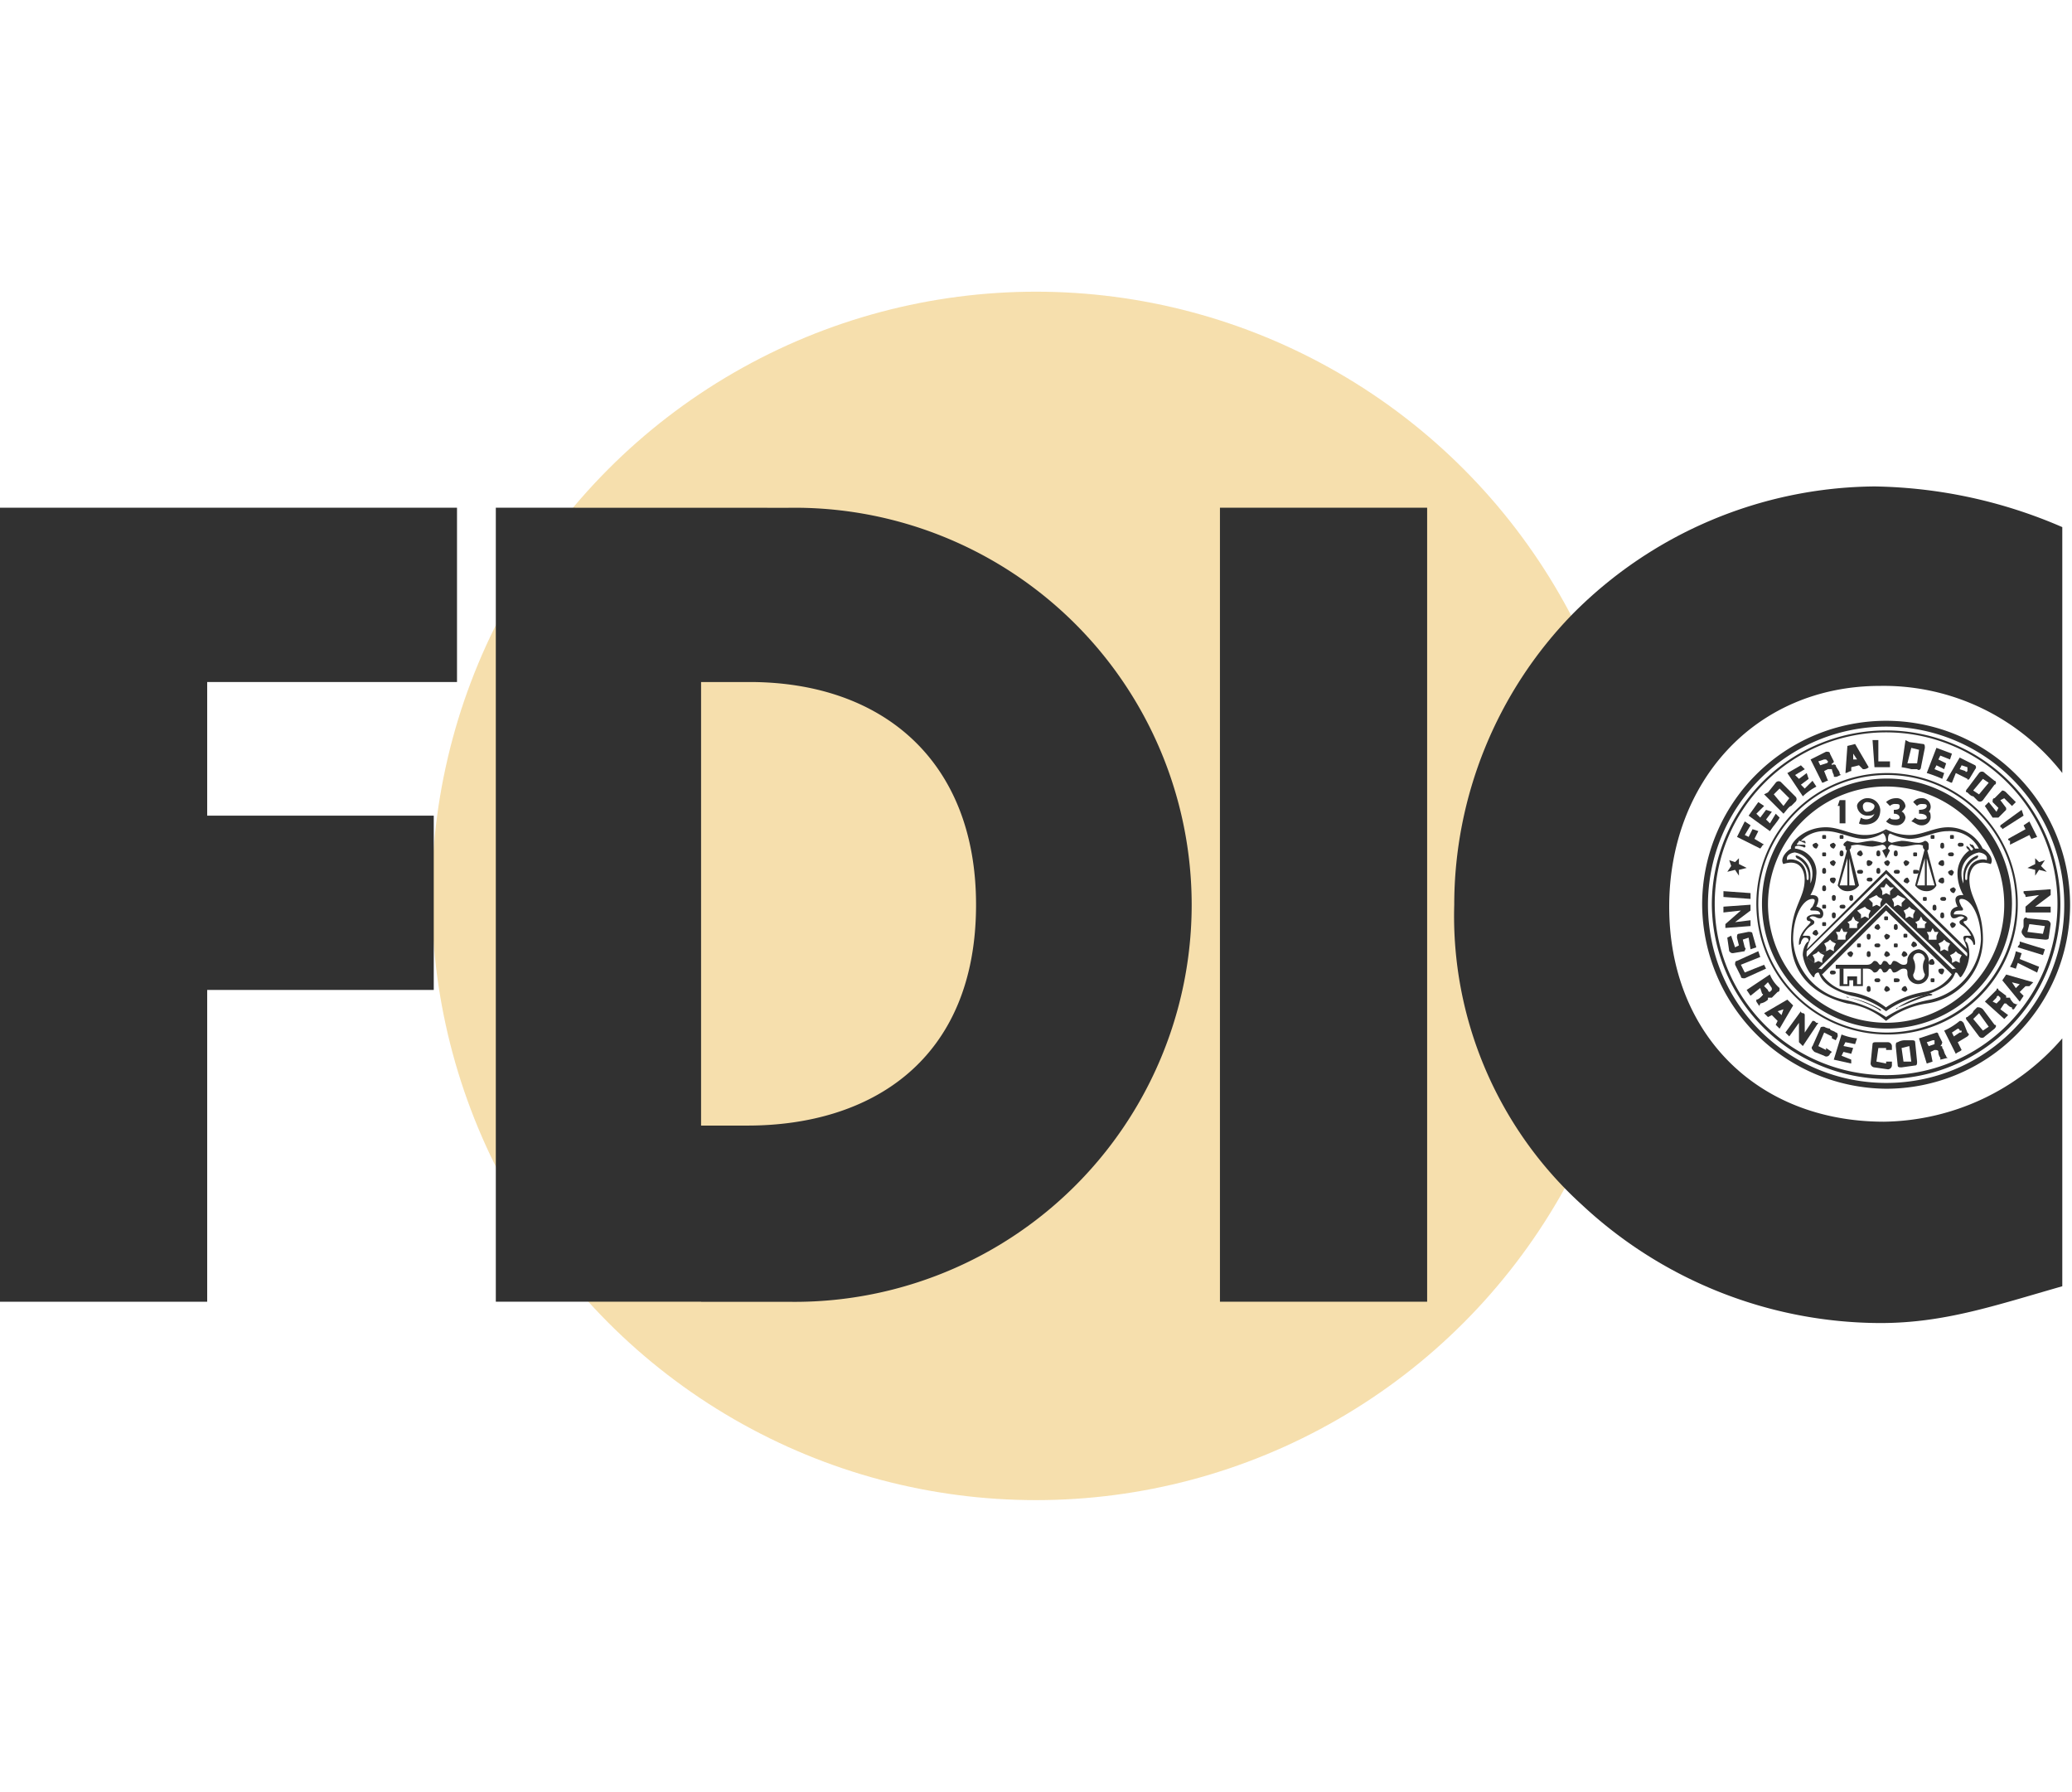 <svg xmlns="http://www.w3.org/2000/svg" width="99.455" height="86" viewBox="0 0 99.455 86">
  <g id="Group_412" data-name="Group 412" transform="translate(-265.273 -6780)">
    <circle id="Ellipse_40" data-name="Ellipse 40" cx="29" cy="29" r="29" transform="translate(286 6794)" fill="rgba(232,176,52,0.4)"/>
    <circle id="Ellipse_55" data-name="Ellipse 55" cx="43" cy="43" r="43" transform="translate(272 6780)" fill="none"/>
    <g id="Group_411" data-name="Group 411" transform="translate(53.438 6444.735)">
      <path id="Path_2" data-name="Path 2" d="M378.137,386.936v1.115h-.279v-.836h-.093l.093-.279Z" transform="translate(-77.722 -13.268)" fill="#313131" fill-rule="evenodd"/>
      <path id="Path_3" data-name="Path 3" d="M379.513,387.133a.5.5,0,0,0,.465.465c.186,0,.279,0,.372-.093a.428.428,0,0,1-.651.186l-.093.279c.093.093,1.023.185,1.023-.651a.605.605,0,0,0-.651-.558v.186c.186,0,.372.093.372.186,0,.186-.186.279-.372.279-.093,0-.186-.093-.186-.279a.2.2,0,0,1,.186-.186v-.186c-.186,0-.465.186-.465.372Z" transform="translate(-78.541 -13.185)" fill="#313131" fill-rule="evenodd"/>
      <path id="Path_4" data-name="Path 4" d="M382.6,388.062a.712.712,0,0,1-.465-.186l.186-.186c0,.093.185.093.279.093,0,0,.186,0,.186-.093s-.093-.186-.279-.186v-.186c.279,0,.279-.093.279-.186s-.093-.093-.186-.093a.341.341,0,0,0-.279.093l-.186-.186a.711.711,0,0,1,.465-.186.425.425,0,0,1,.465.372c0,.093-.093.186-.186.279.093,0,.186.186.186.279a.425.425,0,0,1-.465.372Z" transform="translate(-79.769 -13.185)" fill="#313131" fill-rule="evenodd"/>
      <path id="Path_5" data-name="Path 5" d="M384.874,388.062c-.186,0-.372-.186-.465-.186l.186-.186a.34.34,0,0,0,.279.093c.093,0,.279,0,.279-.093s-.093-.186-.372-.186v-.186c.279,0,.372-.093.372-.186s-.093-.093-.279-.093a.288.288,0,0,0-.186.093l-.186-.186a.482.482,0,0,1,.372-.186.425.425,0,0,1,.465.372.341.341,0,0,1-.093.279c.093,0,.093.186.093.279a.425.425,0,0,1-.465.372Z" transform="translate(-80.834 -13.185)" fill="#313131" fill-rule="evenodd"/>
      <path id="Path_6" data-name="Path 6" d="M377.962,402.072v-.744h-.186v.837h.465v-.279h.186v.279h.465v-.837h.186c.279,0,.279.186.372.186.186,0,.186-.186.279-.186s.092.186.186.186c.186,0,.186-.186.279-.186s.093.186.186.186c.186,0,.279-.186.465-.186s.186.093.186.279a.514.514,0,0,0,1.023,0v-.744a.6.6,0,0,0-.465-.465v.186a.3.3,0,0,1,.279.279.79.79,0,0,0,0,.744.3.3,0,0,1-.279.279.246.246,0,0,1-.279-.279.79.79,0,0,0,0-.744.247.247,0,0,1,.279-.279V400.4a.6.6,0,0,0-.558.465c0,.186,0,.279-.186.279s-.279-.186-.465-.186c-.092,0-.092.186-.186.186s-.093-.186-.279-.186c-.093,0-.093.186-.186.186s-.093-.186-.279-.186c-.093,0-.093.186-.372.186H377.59v.186H378.8v.744h-.186V401.7h-.465v.372Z" transform="translate(-77.64 -19.573)" fill="#313131" fill-rule="evenodd"/>
      <path id="Path_7" data-name="Path 7" d="M382.936,391.055A6.01,6.01,0,0,1,376.895,397v-.279a5.67,5.67,0,1,0-5.67-5.67,5.713,5.713,0,0,0,5.67,5.67V397a6,6,0,1,1,6.042-5.949Z" transform="translate(-74.528 -12.367)" fill="#313131" fill-rule="evenodd"/>
      <path id="Path_8" data-name="Path 8" d="M382.876,390.809a6.181,6.181,0,1,0-6.228,6.135v.093a6.274,6.274,0,1,1,6.321-6.228,6.228,6.228,0,0,1-6.321,6.228v-.093a6.209,6.209,0,0,0,6.228-6.135Z" transform="translate(-74.282 -12.121)" fill="#313131" fill-rule="evenodd"/>
      <path id="Path_9" data-name="Path 9" d="M382.907,388.6a8.529,8.529,0,0,1-8.551,8.551v.279a8.83,8.83,0,1,0-8.83-8.83,8.906,8.906,0,0,0,8.83,8.83v-.279a8.551,8.551,0,1,1,8.551-8.551Z" transform="translate(-71.989 -9.91)" fill="#313131" fill-rule="evenodd"/>
      <path id="Path_10" data-name="Path 10" d="M383.13,389.007a8.365,8.365,0,0,0-16.73,0,8.45,8.45,0,0,0,8.365,8.365v-.186a8.226,8.226,0,0,1,0-16.452,8.226,8.226,0,1,1,0,16.452v.186a8.39,8.39,0,0,0,8.365-8.365Z" transform="translate(-72.398 -10.319)" fill="#313131" fill-rule="evenodd"/>
      <path id="Path_11" data-name="Path 11" d="M378.929,381.866l.651,1.115a.341.341,0,0,1-.279.093l-.186-.186-.371.093.093-.372h.186l-.186-.279v.279l-.093.372v.186c-.093,0-.186.093-.279.093l.093-1.3.372-.093Z" transform="translate(-78.049 -10.893)" fill="#313131" fill-rule="evenodd"/>
      <path id="Path_12" data-name="Path 12" d="M391.89,386.062l-.372.372c-.093,0-.093.093-.093.186l.279.279-.093.186-.372-.465-.186.186.372.558h.279l.372-.372V386.9l-.279-.372.186-.093.372.372.186-.186-.465-.465a.286.286,0,0,0-.186-.093Z" transform="translate(-83.946 -12.858)" fill="#313131" fill-rule="evenodd"/>
      <path id="Path_13" data-name="Path 13" d="M369.974,389.975c-.092,0-.092.093-.185.186l-1.115-.558.372-.744.279.186-.279.465.186.093.186-.372.279.093-.186.372.465.279Z" transform="translate(-73.463 -14.169)" fill="#313131" fill-rule="evenodd"/>
      <path id="Path_14" data-name="Path 14" d="M390.719,384.8c.093,0,.093.186,0,.186l-.558.743a.174.174,0,0,1-.279,0l-.186-.185c-.093,0-.186-.093-.279-.186-.093,0-.093-.093,0-.186l.558-.743a.174.174,0,0,1,.279,0l-.093.279-.465.558.279.186.465-.558-.279-.186.093-.279.465.372Z" transform="translate(-83.148 -12.06)" fill="#313131" fill-rule="evenodd"/>
      <path id="Path_15" data-name="Path 15" d="M376.153,383.4l-.186.093-.186-.279.279-.093a.091.091,0,0,0,.092-.093l-.092-.093h-.093l-.279.093.093.186.186.279.186.465c-.092,0-.186.093-.279.093l-.558-1.115.744-.372c.092,0,.186,0,.186.093l.186.372a.091.091,0,0,1-.093.093h0v.093a.129.129,0,0,1,.186,0c0,.093.186.279.186.372a.091.091,0,0,0,.092.092h0c-.092,0-.186.093-.279.093s-.093,0-.093-.093a.931.931,0,0,1-.093-.279Z" transform="translate(-76.575 -11.22)" fill="#313131" fill-rule="evenodd"/>
      <path id="Path_16" data-name="Path 16" d="M381.749,382.817v-.279h-.558v-1.023h-.279l.093,1.3Z" transform="translate(-79.196 -10.729)" fill="#313131" fill-rule="evenodd"/>
      <path id="Path_17" data-name="Path 17" d="M371.023,387.669l.186.186c-.093.186-.279.372-.465.651l-1.022-.744.465-.651.279.186-.372.372.186.186.279-.372.279.092-.279.372.186.186.279-.465Z" transform="translate(-73.954 -13.349)" fill="#313131" fill-rule="evenodd"/>
      <path id="Path_18" data-name="Path 18" d="M372.05,386.788l-.93-.929.186-.093.279.093.465.558.279-.372-.465-.465-.279.279-.279-.093.372-.465a.174.174,0,0,1,.279,0l.651.651a.174.174,0,0,1,0,.279l-.186.186c-.093,0-.279.279-.372.372Z" transform="translate(-74.609 -12.469)" fill="#313131" fill-rule="evenodd"/>
      <path id="Path_19" data-name="Path 19" d="M374.427,384.533l.186.279a2.823,2.823,0,0,0-.65.465l-.744-1.115.651-.372.185.186-.465.279.186.186.372-.279.093.279-.372.279.185.186.372-.372Z" transform="translate(-75.592 -11.793)" fill="#313131" fill-rule="evenodd"/>
      <path id="Path_20" data-name="Path 20" d="M383.535,382.817l.186-1.3.186.093.093.279-.186.743h.465l.093-.651-.372-.092-.093-.279.651.093c.093,0,.093.093.093.186l-.186.929c0,.093-.093.186-.186.093H384a4.04,4.04,0,0,0-.465-.093Z" transform="translate(-80.424 -10.729)" fill="#313131" fill-rule="evenodd"/>
      <path id="Path_21" data-name="Path 21" d="M386.644,383.424l-.093.279a6.334,6.334,0,0,0-.744-.279l.465-1.208.744.279-.093.279-.465-.186-.093.186.372.186-.093.279-.372-.186-.093.186.465.186Z" transform="translate(-81.489 -11.057)" fill="#313131" fill-rule="evenodd"/>
      <path id="Path_22" data-name="Path 22" d="M388.021,383.834l.186-.186.279.093c0,.093.093,0,.093,0v-.186l-.279-.093-.093.186-.186.186-.186.465c-.093,0-.186-.093-.279-.093l.651-1.115.744.372a.129.129,0,0,1,0,.186l-.279.465s-.092.093-.092,0l-.558-.279Z" transform="translate(-82.308 -11.466)" fill="#313131" fill-rule="evenodd"/>
      <path id="Path_23" data-name="Path 23" d="M392.452,388.554l1.022-.743.093.279-1.022.651a.091.091,0,0,0-.093-.093v-.093Z" transform="translate(-84.601 -13.677)" fill="#313131" fill-rule="evenodd"/>
      <path id="Path_24" data-name="Path 24" d="M394.174,389.511l-.93.465v-.186a.091.091,0,0,1-.093-.093l.837-.465-.093-.186.279-.186.372.744-.279.093-.093-.186Z" transform="translate(-84.929 -14.169)" fill="#313131" fill-rule="evenodd"/>
      <path id="Path_25" data-name="Path 25" d="M368.356,392.182v.279l.372.186-.372.093v.279l-.186-.279-.372.093.186-.279-.093-.279.279.093.186-.186Z" transform="translate(-73.053 -15.725)" fill="#313131" fill-rule="evenodd"/>
      <path id="Path_26" data-name="Path 26" d="M395.271,392.182v.279l-.372.186.372.093v.279l.186-.279.372.093-.279-.279.186-.279-.279.093-.186-.186Z" transform="translate(-85.748 -15.725)" fill="#313131" fill-rule="evenodd"/>
      <path id="Path_27" data-name="Path 27" d="M376.109,408.416v.093l-.372-.186.279-.651.372.186v.093l.186.092.093-.186c0-.093,0-.186-.093-.186-.093-.093-.279-.093-.279-.186a.717.717,0,0,1-.279-.093c-.093,0-.186,0-.186.093l-.372.837c-.093.093,0,.186.093.279l.465.185a.178.178,0,0,0,.279-.093l.093-.092-.279-.186Z" transform="translate(-76.623 -22.849)" fill="#313131" fill-rule="evenodd"/>
      <path id="Path_28" data-name="Path 28" d="M368.75,395.526l-1.3-.093v-.279l1.3.093v.279Z" transform="translate(-72.89 -17.117)" fill="#313131" fill-rule="evenodd"/>
      <path id="Path_29" data-name="Path 29" d="M368.821,398.826l-.465.093c-.093,0-.093.093-.093.186l.093.372-.186.093-.186-.558-.186.093.093.651c.093.093.093.093.186.093l.558-.093c0-.093.093-.093,0-.185l-.093-.372.279-.093.092.558.279-.092-.186-.651c0-.093-.093-.093-.186-.093Z" transform="translate(-73.054 -18.837)" fill="#313131" fill-rule="evenodd"/>
      <path id="Path_30" data-name="Path 30" d="M368.007,397.215l.743-.093v.279l-1.208.092v-.185l.743-.651-.836.093v-.279l1.3-.093v.279l-.743.558Z" transform="translate(-72.89 -17.69)" fill="#313131" fill-rule="evenodd"/>
      <path id="Path_31" data-name="Path 31" d="M368.777,401.782c0,.093.093.093.186.093l1.022-.465-.093-.186-.929.372-.186-.372.93-.372-.093-.279-1.022.465c-.093,0-.093.093-.093.185l.279.558Z" transform="translate(-73.381 -19.655)" fill="#313131" fill-rule="evenodd"/>
      <path id="Path_32" data-name="Path 32" d="M371.306,405.782l.186-.093.279-.186.279-.093-.093.279-.186-.186-.279.186.279.279-.093.186.186.186.651-1.115-.279-.279-1.115.651.186.186Z" transform="translate(-74.61 -21.703)" fill="#313131" fill-rule="evenodd"/>
      <path id="Path_33" data-name="Path 33" d="M371.127,403.324c0,.093,0,.186-.093.186l-.279.279h-.186v.093a.7.7,0,0,1-.372.186c0,.093-.093.093,0,.186h0l-.186-.279v-.093c.093,0,.186-.093.279-.186,0,0,.092-.093,0-.093l-.093-.279.185-.093.186.186a.091.091,0,0,0,.093.093l.093-.093v-.093l-.186-.279-.186.186-.185.093-.465.372-.186-.279,1.115-.744a1.676,1.676,0,0,0,.465.651Z" transform="translate(-73.873 -20.639)" fill="#313131" fill-rule="evenodd"/>
      <path id="Path_34" data-name="Path 34" d="M378.437,408.558l.093-.279a2.877,2.877,0,0,1-.744-.186l-.372,1.208.837.186V409.3l-.465-.186.093-.186.372.092.093-.279-.465-.093.093-.186.465.093Z" transform="translate(-77.558 -23.177)" fill="#313131" fill-rule="evenodd"/>
      <path id="Path_35" data-name="Path 35" d="M373.973,407.017l.372-.558c.093,0,.093,0,.185.093h.093l-.743,1.115-.186-.186v-.929l-.465.651-.186-.186.744-1.022a.091.091,0,0,0,.093.093.091.091,0,0,1,.092.092v.837Z" transform="translate(-75.51 -22.195)" fill="#313131" fill-rule="evenodd"/>
      <path id="Path_36" data-name="Path 36" d="M383.289,409.918c-.093,0-.186,0-.186-.092l-.093-.93c0-.093,0-.186.093-.186a.7.7,0,0,1,.372-.093h.279c.093,0,.186,0,.186.093l.093.93c0,.093,0,.186-.093.186l-.186-.186-.093-.744-.372.093.092.651h.372l.186.186-.651.092Z" transform="translate(-80.179 -23.423)" fill="#313131" fill-rule="evenodd"/>
      <path id="Path_37" data-name="Path 37" d="M388.125,406.869c.093,0,.093,0,.186.093l.186.465c.092.093.092.093,0,.186l-.465.279-.186-.279.279-.186c.093,0,.093,0,.093-.093h-.093a.091.091,0,0,0-.093-.093l-.279.186.093.186.186.279.186.372c-.093.093-.186.093-.279.186l-.558-1.115a3.245,3.245,0,0,0,.744-.465Z" transform="translate(-82.226 -22.604)" fill="#313131" fill-rule="evenodd"/>
      <path id="Path_38" data-name="Path 38" d="M394.627,401.6l-.929-.465-.093.279-.279-.093a2.429,2.429,0,0,0,.279-.744l.279.093-.093.279.93.372-.093.279Z" transform="translate(-85.011 -19.655)" fill="#313131" fill-rule="evenodd"/>
      <path id="Path_39" data-name="Path 39" d="M381.481,409.722v.093l-.465-.093.093-.651h.372v.093h.279v-.186a.2.2,0,0,0-.186-.186h-.558c-.093,0-.186,0-.186.093l-.093.93a.2.2,0,0,0,.186.186l.651.093a.2.2,0,0,0,.186-.186v-.186Z" transform="translate(-79.114 -23.505)" fill="#313131" fill-rule="evenodd"/>
      <path id="Path_40" data-name="Path 40" d="M385.945,407.918a.091.091,0,0,1,.093.093l.186.372a.325.325,0,0,1-.093.186h0c.093,0,.093,0,.093.093.092.093.092.279.185.372a.091.091,0,0,0,.093.093h0l-.372.093v-.093a.458.458,0,0,1-.093-.279c0-.093-.093-.093-.186-.093l-.186.093-.092-.279.279-.093v-.186h-.093l-.279.093.093.186.092.279.093.465-.279.093-.372-1.208.837-.279Z" transform="translate(-81.161 -23.095)" fill="#313131" fill-rule="evenodd"/>
      <path id="Path_41" data-name="Path 41" d="M390.255,407.039a.174.174,0,0,1-.279,0l-.558-.744c-.093-.093-.093-.186,0-.186.092-.093.279-.186.279-.279l.186-.186a.341.341,0,0,1,.279.093l.558.744c.093,0,.093.093,0,.186l-.279-.093-.465-.65-.279.278.465.558.279-.186.279.093-.465.372Z" transform="translate(-83.148 -22.031)" fill="#313131" fill-rule="evenodd"/>
      <path id="Path_42" data-name="Path 42" d="M391.611,404.01c0-.093.093-.093.093,0l.372.279v.093h.186c0,.093.186.279.186.279.093,0,.093.093.186,0h0l-.186.279c-.093,0-.093,0-.093-.093-.093,0-.186-.093-.279-.186h-.092l-.186.279-.186-.279.186-.186v-.093l-.093-.093a.091.091,0,0,0-.093.093l-.186.186.186.092.186.279.372.279-.185.186-.93-.836.558-.558Z" transform="translate(-83.946 -21.232)" fill="#313131" fill-rule="evenodd"/>
      <path id="Path_43" data-name="Path 43" d="M393.649,403.7l-.186-.186-.186-.186-.186-.279.372.093-.186.186.186.186.279-.279h.186l.186-.186-1.3-.372-.186.279.837,1.022.186-.279Z" transform="translate(-84.683 -20.638)" fill="#313131" fill-rule="evenodd"/>
      <path id="Path_44" data-name="Path 44" d="M394.118,399.7l1.209.372-.093.279-1.208-.372c0-.093.092-.093.092-.186V399.7Z" transform="translate(-85.338 -19.246)" fill="#313131" fill-rule="evenodd"/>
      <path id="Path_45" data-name="Path 45" d="M395.294,395.258l-.651.093c0-.093,0-.093-.093-.186v-.093l1.3-.093v.279l-.744.558h.744v.279h-1.208v-.279l.651-.558Z" transform="translate(-85.584 -17.035)" fill="#313131" fill-rule="evenodd"/>
      <path id="Path_46" data-name="Path 46" d="M395.676,398.5c0,.093-.093.093-.186.093l-.93-.093c-.093-.093-.186-.186-.186-.279s.093-.186.093-.279v-.279c0-.093.093-.186.186-.093l.929.093a.2.2,0,0,1,.186.186l-.279.093-.744-.093-.093.372.744.093.093-.372.279-.093-.093.65Z" transform="translate(-85.502 -18.229)" fill="#313131" fill-rule="evenodd"/>
      <path id="Path_47" data-name="Path 47" d="M378.557,391.237a.2.2,0,0,0,.186-.186c0-.093-.093-.093-.186-.093s-.093,0-.093.093,0,.186.093.186Z" transform="translate(-78.049 -15.151)" fill="#313131" fill-rule="evenodd"/>
      <path id="Path_48" data-name="Path 48" d="M378.23,391.308l-.465,1.766h.093l.372-1.3v1.3h.093v-1.3l.279,1.3h-.836a.511.511,0,0,0,.465.279.663.663,0,0,0,.558-.279l-.465-1.766Z" transform="translate(-77.722 -15.315)" fill="#313131" fill-rule="evenodd"/>
      <path id="Path_49" data-name="Path 49" d="M380.334,389.734l.279.093h0c-.186,0-.186.186-.186.372a.325.325,0,0,0,.186.093,3.993,3.993,0,0,1,.465-.093c.279,0,.558.093.743.093a.544.544,0,0,0,.372-.093.2.2,0,0,1,.186.186c0,.093-.093.093-.186.093a.544.544,0,0,0-.372-.093c-.186,0-.465.093-.743.093a3.993,3.993,0,0,1-.465-.093.2.2,0,0,0-.186.186l.093.092-.186.372-.186-.372.186-.092a.2.2,0,0,0-.186-.186,3.993,3.993,0,0,1-.465.093c-.279,0-.558-.093-.744-.093a1.893,1.893,0,0,0-.465.093s-.186,0-.186-.093.186-.186.186-.186a1.893,1.893,0,0,0,.465.093c.186,0,.465-.093.744-.093a3.993,3.993,0,0,1,.465.093.325.325,0,0,0,.186-.093c0-.186-.093-.372-.186-.372h0l.186-.093Z" transform="translate(-77.967 -14.578)" fill="#313131" fill-rule="evenodd"/>
      <path id="Path_50" data-name="Path 50" d="M385.644,391.237a.2.2,0,0,1-.186-.186c0-.093.093-.093.186-.093s.093,0,.093.093,0,.186-.093.186Z" transform="translate(-81.325 -15.151)" fill="#313131" fill-rule="evenodd"/>
      <path id="Path_51" data-name="Path 51" d="M385.317,391.308l.465,1.766h-.093l-.372-1.3v1.3h-.093v-1.3l-.372,1.3h.93a.512.512,0,0,1-.465.279.662.662,0,0,1-.558-.279l.465-1.766Z" transform="translate(-80.998 -15.315)" fill="#313131" fill-rule="evenodd"/>
      <path id="Path_52" data-name="Path 52" d="M376.459,390.27c.093,0,.093,0,.093-.093s0-.093-.093-.093-.093,0-.093.093,0,.093.093.093Z" transform="translate(-77.066 -14.742)" fill="#313131" fill-rule="evenodd"/>
      <path id="Path_53" data-name="Path 53" d="M375.678,391.062a.325.325,0,0,0,.093-.186l-.093-.093a.325.325,0,0,0-.186.093.2.2,0,0,0,.186.186Z" transform="translate(-76.657 -15.069)" fill="#313131" fill-rule="evenodd"/>
      <path id="Path_54" data-name="Path 54" d="M377.251,391.062a.325.325,0,0,0,.093-.186l-.093-.093a.325.325,0,0,0-.186.093.2.2,0,0,0,.186.186Z" transform="translate(-77.394 -15.069)" fill="#313131" fill-rule="evenodd"/>
      <path id="Path_55" data-name="Path 55" d="M376.459,391.843c.093,0,.093,0,.093-.093s0-.093-.093-.093-.093,0-.093.093,0,.093.093.093Z" transform="translate(-77.066 -15.479)" fill="#313131" fill-rule="evenodd"/>
      <path id="Path_56" data-name="Path 56" d="M378.033,390.27c.093,0,.093,0,.093-.093s0-.093-.093-.093-.092,0-.092.093,0,.093.092.093Z" transform="translate(-77.804 -14.742)" fill="#313131" fill-rule="evenodd"/>
      <path id="Path_57" data-name="Path 57" d="M386.25,390.27c.093,0,.093,0,.093-.093s0-.093-.093-.093-.093,0-.093.093,0,.093.093.093Z" transform="translate(-81.653 -14.742)" fill="#313131" fill-rule="evenodd"/>
      <path id="Path_58" data-name="Path 58" d="M388,390.27c.093,0,.093,0,.093-.093s0-.093-.093-.093-.093,0-.093.093,0,.093.093.093Z" transform="translate(-82.472 -14.742)" fill="#313131" fill-rule="evenodd"/>
      <path id="Path_59" data-name="Path 59" d="M378.033,391.761a.091.091,0,0,0,.093-.093c0-.093,0-.186-.093-.186s-.092.093-.092.186a.091.091,0,0,0,.092.093Z" transform="translate(-77.804 -15.397)" fill="#313131" fill-rule="evenodd"/>
      <path id="Path_60" data-name="Path 60" d="M379.7,393.416a.093.093,0,1,0,0-.185c-.093,0-.186,0-.186.093s.093.092.186.092Z" transform="translate(-78.541 -16.216)" fill="#313131" fill-rule="evenodd"/>
      <path id="Path_61" data-name="Path 61" d="M380.573,394.116a.093.093,0,1,0,0-.186c-.093,0-.186,0-.186.093s.093.093.186.093Z" transform="translate(-78.95 -16.543)" fill="#313131" fill-rule="evenodd"/>
      <path id="Path_62" data-name="Path 62" d="M377.251,392.636a.325.325,0,0,0,.093-.186l-.093-.092a.325.325,0,0,0-.186.092.2.2,0,0,0,.186.186Z" transform="translate(-77.394 -15.807)" fill="#313131" fill-rule="evenodd"/>
      <path id="Path_63" data-name="Path 63" d="M376.459,393.335a.091.091,0,0,0,.093-.092c0-.093,0-.186-.093-.186s-.093.093-.093.186a.091.091,0,0,0,.093.092Z" transform="translate(-77.066 -16.134)" fill="#313131" fill-rule="evenodd"/>
      <path id="Path_64" data-name="Path 64" d="M377.251,394.209a.325.325,0,0,0,.093-.186.091.091,0,0,0-.093-.093c-.093,0-.186,0-.186.093a.2.2,0,0,0,.186.186Z" transform="translate(-77.394 -16.543)" fill="#313131" fill-rule="evenodd"/>
      <path id="Path_65" data-name="Path 65" d="M378.907,395.783a.091.091,0,0,0,.093-.093c0-.093,0-.186-.093-.186s-.093.093-.093.186a.091.091,0,0,0,.093.093Z" transform="translate(-78.213 -17.281)" fill="#313131" fill-rule="evenodd"/>
      <path id="Path_66" data-name="Path 66" d="M376.459,394.909a.091.091,0,0,0,.093-.093c0-.093,0-.185-.093-.185s-.093.092-.093.185a.091.091,0,0,0,.093.093Z" transform="translate(-77.066 -16.871)" fill="#313131" fill-rule="evenodd"/>
      <path id="Path_67" data-name="Path 67" d="M376.459,396.564c.093,0,.093,0,.093-.093s0-.093-.093-.093-.093,0-.093.093,0,.093.093.093Z" transform="translate(-77.066 -17.69)" fill="#313131" fill-rule="evenodd"/>
      <path id="Path_68" data-name="Path 68" d="M376.459,398.138c.093,0,.093,0,.093-.093s0-.093-.093-.093-.093,0-.093.093,0,.093.093.093Z" transform="translate(-77.066 -18.427)" fill="#313131" fill-rule="evenodd"/>
      <path id="Path_69" data-name="Path 69" d="M377.333,397.357c.093,0,.093-.093.093-.186a.093.093,0,0,0-.186,0c0,.093,0,.186.093.186Z" transform="translate(-77.476 -18.018)" fill="#313131" fill-rule="evenodd"/>
      <path id="Path_70" data-name="Path 70" d="M378.126,396.564a.093.093,0,1,0,0-.186c-.093,0-.186,0-.186.093s.092.093.186.093Z" transform="translate(-77.804 -17.69)" fill="#313131" fill-rule="evenodd"/>
      <path id="Path_71" data-name="Path 71" d="M377.333,395.783c.093,0,.093-.093.093-.186a.093.093,0,0,0-.186,0c0,.093,0,.186.093.186Z" transform="translate(-77.476 -17.281)" fill="#313131" fill-rule="evenodd"/>
      <path id="Path_72" data-name="Path 72" d="M375.678,398.93l.093-.093a.325.325,0,0,0-.093-.186.2.2,0,0,0-.186.186.325.325,0,0,0,.186.093Z" transform="translate(-76.657 -18.755)" fill="#313131" fill-rule="evenodd"/>
      <path id="Path_73" data-name="Path 73" d="M379.7,391.761l.093-.093a.325.325,0,0,0-.093-.186.2.2,0,0,0-.186.186.325.325,0,0,0,.186.093Z" transform="translate(-78.541 -15.397)" fill="#313131" fill-rule="evenodd"/>
      <path id="Path_74" data-name="Path 74" d="M380.48,392.636a.2.2,0,0,0,.186-.186.325.325,0,0,0-.186-.092.091.091,0,0,0-.093.092c0,.093,0,.186.093.186Z" transform="translate(-78.95 -15.807)" fill="#313131" fill-rule="evenodd"/>
      <path id="Path_75" data-name="Path 75" d="M381.355,393.335a.091.091,0,0,0,.093-.092c0-.093,0-.186-.093-.186s-.093.093-.093.186a.091.091,0,0,0,.093.092Z" transform="translate(-79.36 -16.134)" fill="#313131" fill-rule="evenodd"/>
      <path id="Path_76" data-name="Path 76" d="M381.355,391.761a.091.091,0,0,0,.093-.093c0-.093,0-.186-.093-.186s-.093.093-.093.186a.091.091,0,0,0,.093.093Z" transform="translate(-79.36 -15.397)" fill="#313131" fill-rule="evenodd"/>
      <path id="Path_77" data-name="Path 77" d="M382.147,392.636a.325.325,0,0,0,.093-.186l-.093-.092a.325.325,0,0,0-.186.092.2.2,0,0,0,.186.186Z" transform="translate(-79.687 -15.807)" fill="#313131" fill-rule="evenodd"/>
      <path id="Path_78" data-name="Path 78" d="M382.928,391.761a.091.091,0,0,0,.093-.093c0-.093,0-.186-.093-.186s-.093.093-.093.186a.091.091,0,0,0,.093.093Z" transform="translate(-80.097 -15.397)" fill="#313131" fill-rule="evenodd"/>
      <path id="Path_79" data-name="Path 79" d="M383.8,392.636a.2.2,0,0,0,.186-.186.325.325,0,0,0-.186-.092l-.093.092a.325.325,0,0,0,.093.186Z" transform="translate(-80.506 -15.807)" fill="#313131" fill-rule="evenodd"/>
      <path id="Path_80" data-name="Path 80" d="M384.677,391.843c.093,0,.093,0,.093-.093s0-.093-.093-.093-.093,0-.093.093,0,.093.093.093Z" transform="translate(-80.916 -15.479)" fill="#313131" fill-rule="evenodd"/>
      <path id="Path_81" data-name="Path 81" d="M383.021,393.416a.093.093,0,1,0,0-.185c-.093,0-.186,0-.186.093s.093.092.186.092Z" transform="translate(-80.097 -16.216)" fill="#313131" fill-rule="evenodd"/>
      <path id="Path_82" data-name="Path 82" d="M383.9,394.209l.093-.093a.325.325,0,0,0-.093-.186.2.2,0,0,0-.186.186.325.325,0,0,0,.186.093Z" transform="translate(-80.506 -16.543)" fill="#313131" fill-rule="evenodd"/>
      <path id="Path_83" data-name="Path 83" d="M384.677,393.416c.093,0,.186,0,.186-.092s-.093-.093-.186-.093-.093,0-.093.093,0,.092.093.092Z" transform="translate(-80.916 -16.216)" fill="#313131" fill-rule="evenodd"/>
      <path id="Path_84" data-name="Path 84" d="M387.125,391.062a.091.091,0,0,0,.092-.093c0-.093,0-.186-.092-.186s-.093.093-.093.186a.091.091,0,0,0,.093.093Z" transform="translate(-82.062 -15.069)" fill="#313131" fill-rule="evenodd"/>
      <path id="Path_85" data-name="Path 85" d="M388.7,390.969c.093,0,.186,0,.186-.093s-.093-.093-.186-.093a.093.093,0,0,0,0,.186Z" transform="translate(-82.799 -15.069)" fill="#313131" fill-rule="evenodd"/>
      <path id="Path_86" data-name="Path 86" d="M387.917,391.843a.093.093,0,0,0,0-.186c-.093,0-.186,0-.186.093s.093.093.186.093Z" transform="translate(-82.39 -15.479)" fill="#313131" fill-rule="evenodd"/>
      <path id="Path_87" data-name="Path 87" d="M387.043,392.636a.091.091,0,0,0,.092-.093c0-.093,0-.186-.092-.186a.2.2,0,0,0-.186.186.325.325,0,0,0,.186.093Z" transform="translate(-81.981 -15.807)" fill="#313131" fill-rule="evenodd"/>
      <path id="Path_88" data-name="Path 88" d="M387.043,394.209a.091.091,0,0,0,.092-.093c0-.093,0-.186-.092-.186a.2.2,0,0,0-.186.186.325.325,0,0,0,.186.093Z" transform="translate(-81.981 -16.543)" fill="#313131" fill-rule="evenodd"/>
      <path id="Path_89" data-name="Path 89" d="M387.917,393.51a.325.325,0,0,0,.093-.185l-.093-.093a.325.325,0,0,0-.186.093.2.2,0,0,0,.186.185Z" transform="translate(-82.39 -16.216)" fill="#313131" fill-rule="evenodd"/>
      <path id="Path_90" data-name="Path 90" d="M388.092,395.083a.325.325,0,0,0,.093-.186l-.093-.093a.325.325,0,0,0-.186.093.2.2,0,0,0,.186.186Z" transform="translate(-82.472 -16.953)" fill="#313131" fill-rule="evenodd"/>
      <path id="Path_91" data-name="Path 91" d="M387.218,395.865a.093.093,0,1,0,0-.186c-.092,0-.186,0-.186.093s.093.092.186.092Z" transform="translate(-82.062 -17.363)" fill="#313131" fill-rule="evenodd"/>
      <path id="Path_92" data-name="Path 92" d="M385.551,395.865c.093,0,.093,0,.093-.092s0-.093-.093-.093-.093,0-.093.093,0,.092.093.092Z" transform="translate(-81.325 -17.363)" fill="#313131" fill-rule="evenodd"/>
      <path id="Path_93" data-name="Path 93" d="M386.425,396.657a.091.091,0,0,0,.093-.093c0-.093,0-.186-.093-.186s-.093.093-.093.186a.091.091,0,0,0,.093.093Z" transform="translate(-81.735 -17.69)" fill="#313131" fill-rule="evenodd"/>
      <path id="Path_94" data-name="Path 94" d="M387.125,397.357a.091.091,0,0,0,.092-.093c0-.093,0-.185-.092-.185s-.093.093-.093.185a.091.091,0,0,0,.093.093Z" transform="translate(-82.062 -18.018)" fill="#313131" fill-rule="evenodd"/>
      <path id="Path_95" data-name="Path 95" d="M388,398.231a.2.2,0,0,0,.186-.185.325.325,0,0,0-.186-.093l-.093.093a.323.323,0,0,0,.093.185Z" transform="translate(-82.472 -18.427)" fill="#313131" fill-rule="evenodd"/>
      <path id="Path_96" data-name="Path 96" d="M377.158,402.509c.093,0,.186,0,.186-.093s-.093-.093-.186-.093a.093.093,0,1,0,0,.186Z" transform="translate(-77.394 -20.475)" fill="#313131" fill-rule="evenodd"/>
      <path id="Path_97" data-name="Path 97" d="M378.825,400.853a.325.325,0,0,0,.093-.186l-.093-.093a.325.325,0,0,0-.186.093.2.2,0,0,0,.186.186Z" transform="translate(-78.131 -19.655)" fill="#313131" fill-rule="evenodd"/>
      <path id="Path_98" data-name="Path 98" d="M379.606,400.061c.093,0,.093,0,.093-.093s0-.093-.093-.093-.093,0-.093.093,0,.093.093.093Z" transform="translate(-78.541 -19.328)" fill="#313131" fill-rule="evenodd"/>
      <path id="Path_99" data-name="Path 99" d="M380.48,399.28c.093,0,.093-.093.093-.186a.093.093,0,0,0-.186,0c0,.093,0,.186.093.186Z" transform="translate(-78.95 -18.919)" fill="#313131" fill-rule="evenodd"/>
      <path id="Path_100" data-name="Path 100" d="M381.273,398.406l.093-.093a.325.325,0,0,0-.093-.186.2.2,0,0,0-.186.186.325.325,0,0,0,.186.093Z" transform="translate(-79.278 -18.509)" fill="#313131" fill-rule="evenodd"/>
      <path id="Path_101" data-name="Path 101" d="M382.054,397.613c.093,0,.093,0,.093-.093s0-.093-.093-.093-.093,0-.093.093,0,.093.093.093Z" transform="translate(-79.687 -18.181)" fill="#313131" fill-rule="evenodd"/>
      <path id="Path_102" data-name="Path 102" d="M382.928,398.406a.091.091,0,0,0,.093-.093c0-.092,0-.186-.093-.186s-.093.093-.093.186a.091.091,0,0,0,.093.093Z" transform="translate(-80.097 -18.509)" fill="#313131" fill-rule="evenodd"/>
      <path id="Path_103" data-name="Path 103" d="M383.8,399.186c.093,0,.093,0,.093-.093s0-.093-.093-.093-.093,0-.093.093,0,.093.093.093Z" transform="translate(-80.506 -18.919)" fill="#313131" fill-rule="evenodd"/>
      <path id="Path_104" data-name="Path 104" d="M384.5,399.979a.322.322,0,0,0,.186-.093.2.2,0,0,0-.186-.186.325.325,0,0,0-.093.186l.093.093Z" transform="translate(-80.834 -19.246)" fill="#313131" fill-rule="evenodd"/>
      <path id="Path_105" data-name="Path 105" d="M382.928,400.061c.093,0,.093,0,.093-.093s0-.093-.093-.093-.093,0-.093.093,0,.093.093.093Z" transform="translate(-80.097 -19.328)" fill="#313131" fill-rule="evenodd"/>
      <path id="Path_106" data-name="Path 106" d="M382.054,399.28a.2.2,0,0,0,.186-.186.325.325,0,0,0-.186-.093l-.093.093a.325.325,0,0,0,.093.186Z" transform="translate(-79.687 -18.919)" fill="#313131" fill-rule="evenodd"/>
      <path id="Path_107" data-name="Path 107" d="M381.273,400.061a.093.093,0,1,0,0-.186c-.093,0-.186,0-.186.093s.093.093.186.093Z" transform="translate(-79.278 -19.328)" fill="#313131" fill-rule="evenodd"/>
      <path id="Path_108" data-name="Path 108" d="M380.48,400.853a.091.091,0,0,0,.093-.093c0-.093,0-.186-.093-.186s-.093.093-.093.186a.091.091,0,0,0,.093.093Z" transform="translate(-78.95 -19.655)" fill="#313131" fill-rule="evenodd"/>
      <path id="Path_109" data-name="Path 109" d="M382.054,400.853a.325.325,0,0,0,.186-.093.2.2,0,0,0-.186-.186.325.325,0,0,0-.093.186l.093.093Z" transform="translate(-79.687 -19.655)" fill="#313131" fill-rule="evenodd"/>
      <path id="Path_110" data-name="Path 110" d="M383.628,400.853a.325.325,0,0,0,.186-.093.2.2,0,0,0-.186-.186.326.326,0,0,0-.093.186l.093.093Z" transform="translate(-80.424 -19.655)" fill="#313131" fill-rule="evenodd"/>
      <path id="Path_111" data-name="Path 111" d="M386.169,401.553a.091.091,0,0,0,.093-.093.325.325,0,0,0-.093-.186.2.2,0,0,0-.186.186c0,.093.092.093.186.093Z" transform="translate(-81.571 -19.983)" fill="#313131" fill-rule="evenodd"/>
      <path id="Path_112" data-name="Path 112" d="M387.043,402.427a.325.325,0,0,0,.092-.186.091.091,0,0,0-.092-.093c-.093,0-.186,0-.186.093a.2.2,0,0,0,.186.186Z" transform="translate(-81.981 -20.393)" fill="#313131" fill-rule="evenodd"/>
      <path id="Path_113" data-name="Path 113" d="M386.25,403.208c.093,0,.093,0,.093-.093s0-.093-.093-.093-.093,0-.093.093,0,.093.093.093Z" transform="translate(-81.653 -20.802)" fill="#313131" fill-rule="evenodd"/>
      <path id="Path_114" data-name="Path 114" d="M382.928,403.208c.093,0,.186,0,.186-.093s-.093-.093-.186-.093-.093,0-.093.093,0,.093.093.093Z" transform="translate(-80.097 -20.802)" fill="#313131" fill-rule="evenodd"/>
      <path id="Path_115" data-name="Path 115" d="M381.273,403.208a.093.093,0,1,0,0-.186c-.093,0-.186,0-.186.093s.093.093.186.093Z" transform="translate(-79.278 -20.802)" fill="#313131" fill-rule="evenodd"/>
      <path id="Path_116" data-name="Path 116" d="M383.721,404l.093-.093a.325.325,0,0,0-.093-.186.2.2,0,0,0-.186.186.323.323,0,0,0,.186.093Z" transform="translate(-80.424 -21.13)" fill="#313131" fill-rule="evenodd"/>
      <path id="Path_117" data-name="Path 117" d="M382.054,404a.325.325,0,0,0,.186-.093.2.2,0,0,0-.186-.186.325.325,0,0,0-.093.186l.093.093Z" transform="translate(-79.687 -21.13)" fill="#313131" fill-rule="evenodd"/>
      <path id="Path_118" data-name="Path 118" d="M380.48,404a.091.091,0,0,0,.093-.093c0-.093,0-.186-.093-.186s-.093.093-.093.186a.091.091,0,0,0,.093.093Z" transform="translate(-78.95 -21.13)" fill="#313131" fill-rule="evenodd"/>
      <path id="Path_119" data-name="Path 119" d="M382.4,390.407c.186.092.558.465.372.743-.837-.279-1.023.372-1.023.744,0,.93.651,1.3.651,2.881a3.15,3.15,0,0,1-2.7,3.067,4.25,4.25,0,0,0-1.952.837v-.186a5.8,5.8,0,0,1,2.138-.836,3.113,3.113,0,0,0,2.417-2.882c0-1.115-.465-1.951-.929-1.951-.186,0-.093.186,0,.372.093.093.093.186,0,.186-.186,0-.372,0-.372.185h.279c.186,0,.372.093.372.186,0,.186-.186.093-.186.186s.558.465.558,1.022c0,.093-.093.093-.093,0a.42.42,0,0,0-.279-.279c-.093,0-.093.093-.093.186.093,0,.186.279.186.651a1.947,1.947,0,0,1-.372,1.022c-.093.093-.093,0-.093,0-.093-.092-.093-.186-.186-.186s0,.651-1.58,1.115a4.188,4.188,0,0,0-1.766.744,3.951,3.951,0,0,0-1.673-.744c-1.58-.465-1.487-1.115-1.58-1.115a.2.2,0,0,0-.186.186s0,.093-.093,0a2.061,2.061,0,0,1-.465-1.022c0-.372.186-.651.279-.651,0-.093,0-.186-.186-.186-.093,0-.186.186-.186.279-.093.093-.093.093-.093,0,0-.558.558-.929.558-1.022s-.186,0-.186-.186c0-.093.186-.186.372-.186h.279c0-.185-.186-.185-.372-.185s-.093-.093,0-.186c.093-.186.186-.372,0-.372-.465,0-.93.836-.93,1.951a3.114,3.114,0,0,0,2.417,2.882,5.5,5.5,0,0,1,2.045.836v.186a3.63,3.63,0,0,0-1.859-.837c-2.6-.65-2.7-2.51-2.7-3.067,0-1.58.651-1.951.651-2.881,0-.372-.186-1.022-1.022-.744-.186-.279.186-.651.372-.743-.092-.186.558-1.023,1.673-1.023.651,0,1.208.372,1.859.372a1.873,1.873,0,0,0,1.022-.279v.093a1.948,1.948,0,0,1-1.022.372c-.651,0-1.208-.372-1.859-.372a1.606,1.606,0,0,0-1.208.465h.186c.093.093,0,.186,0,.093-.093,0-.186-.093-.279-.093,0,.093-.093.093-.093.186h.372c.093.093,0,.186-.093.093-.093,0-.186-.093-.372,0v.279c-.093,0-.465.093-.372.372.093-.093.929-.093.929.836,0,.186.093.093.093.093a1,1,0,0,0-.558-1.022c-.093-.093-.093-.186.093-.093a1.02,1.02,0,0,1,.558.929v.372a1.129,1.129,0,0,0,.093-.465,1.019,1.019,0,0,0-.837-1.022v-.186a1.154,1.154,0,0,1,1.022,1.3,2.076,2.076,0,0,1-.279.93c.186,0,.558,0,.279.558.465.093.372.558.186.558s-.186-.093-.372-.093c-.093,0-.186.093-.093.093.093.093.186.093.186.186,0,.186-.279.093-.558.651h.186c.093,0,.186,0,.186.093,0,.186-.186.279-.186.837a1.774,1.774,0,0,0,.279.744.341.341,0,0,1,.279-.093c.279,0,.186.186.186.279a1.973,1.973,0,0,0,1.3.836,3.78,3.78,0,0,1,1.766.744,4.612,4.612,0,0,1,1.859-.744,1.975,1.975,0,0,0,1.3-.836c0-.093-.093-.279.186-.279a.341.341,0,0,1,.279.093,6.4,6.4,0,0,0,.279-.744c0-.558-.186-.651-.186-.837,0-.093.093-.093.186-.093h.186c-.279-.558-.558-.465-.558-.651,0-.093.093-.093.186-.186.093,0,0-.093-.093-.093-.186,0-.186.093-.372.093s-.279-.465.186-.558c-.279-.558.093-.558.279-.558a2.078,2.078,0,0,1-.279-.93,1.369,1.369,0,0,1,.558-1.208l-.092-.092c-.093-.093,0-.186,0-.093.092,0,.092.093.186.186a.091.091,0,0,0,.093-.092l-.093-.093c-.093-.093-.093-.186,0-.093.093,0,.093,0,.186.186h.186v.186a1.019,1.019,0,0,0-.837,1.022,1.129,1.129,0,0,0,.093.465v-.372a1.02,1.02,0,0,1,.558-.929c.186-.093.186,0,.093.093a1,1,0,0,0-.558,1.022s.093.093.093-.093c0-.929.836-.929.929-.836.093-.279-.279-.372-.372-.372v-.186a1.553,1.553,0,0,0-1.487-.837c-.651,0-1.208.372-1.859.372a2.639,2.639,0,0,1-1.115-.372v-.093a2.473,2.473,0,0,0,1.115.279c.651,0,1.208-.372,1.859-.372a1.842,1.842,0,0,1,1.673,1.023Z" transform="translate(-75.384 -14.414)" fill="#313131" fill-rule="evenodd"/>
      <path id="Path_120" data-name="Path 120" d="M383.112,405.072a5.775,5.775,0,0,1,1.487-.651c.279,0,.186.093,0,.093-.651.186-1.394.558-1.487.558,0,.093-.186.093,0,0Z" transform="translate(-80.188 -21.457)" fill="#313131" fill-rule="evenodd"/>
      <path id="Path_121" data-name="Path 121" d="M380.178,405.292a4.533,4.533,0,0,0-1.487-.558c-.186-.093-.186,0,0,0a5.317,5.317,0,0,1,1.394.558c.093.093.186.093.093,0Z" transform="translate(-78.09 -21.585)" fill="#313131" fill-rule="evenodd"/>
      <path id="Path_122" data-name="Path 122" d="M378.7,393.416l3.9,3.811c.092,0,0-.093,0-.186l-3.9-3.81-3.811,3.81a.288.288,0,0,0-.093.186l3.9-3.811Z" transform="translate(-76.329 -16.216)" fill="#313131" fill-rule="evenodd"/>
      <path id="Path_123" data-name="Path 123" d="M379.351,396.657l3.16,3.067.093-.186-3.253-3.16-3.16,3.16.093.186,3.067-3.067Z" transform="translate(-76.985 -17.69)" fill="#313131" fill-rule="evenodd"/>
      <path id="Path_124" data-name="Path 124" d="M378.778,395.138l3.439,3.253c.279.186.465-.465.465-.651l-3.9-3.811-3.811,3.811.372.279v-.186l-.093-.186.186-.093.093-.093.093.093.279-.093v-.185l-.093-.186.186-.093.093-.093.093.093.279-.093v-.186l-.093-.186h.186l.092-.186.093.186.279-.186v-.186l-.093-.093.186-.093.093-.186.092.186.279-.093V395.7l-.186-.186.186-.093.186-.093.092.093.279-.093v-.186l-.186-.186.186-.093.186-.093.093.093.186-.093v-.186l-.093-.186h.186l.093-.185.186.185h.186l-.186.186v.186l.093.186.186-.093.093-.093.186.093.186.093-.186.186v.186l.279.093.093-.093.093.093.186.093-.093.186v.186l.279.093.093-.186.093.186.186.093-.093.093v.186l.279.186.093-.186.093.186h.186l-.093.186v.186l.279.093.092-.093.093.093.186.093-.093.186v.185l.279.093.093-.093.093.093.186.093-.093.186v.186l-.186-.092-.186.092v-.186l-.093-.186.186-.093-.279-.093-.186-.093-.186.093v-.185l-.093-.186.186-.093-.279-.093h-.372v-.186l-.093-.186h.186l-.279-.186h-.372v-.186l-.092-.093.186-.093-.279-.093-.186-.093-.186.093V395.7l-.093-.186.186-.093-.279-.093-.186-.093-.186.093v-.186l-.092-.186-.093-.186-.186-.093-.186.093-.186.093.186.093-.093.186v.186l-.186-.093-.186.093-.279.093.186.093-.093.186v.186l-.186-.093-.186.093-.279.093.186.093-.093.093v.186h-.372l-.279.186h.186l-.093.186v.186h-.372l-.279.093.186.093-.093.186v.185l-.186-.093-.186.093-.279.093.186.093-.093.186v.186l-.186-.092-.186.092-.372-.279c0,.186.186.837.465.651l3.346-3.253Z" transform="translate(-76.411 -16.543)" fill="#313131" fill-rule="evenodd"/>
      <path id="Path_125" data-name="Path 125" d="M221.78,368.9v6.414h10.875v8.365H221.78v14.965h-9.945V360.534h21.936V368.9Z" transform="translate(0 -0.901)" fill="#313131" fill-rule="evenodd"/>
      <path id="Path_126" data-name="Path 126" d="M256.6,360.534v38.109h9.852V368.9h2.324c6.414,0,10.875,3.811,10.875,10.689,0,7.436-5.019,10.6-10.968,10.6h-2.231v8.458h4.183a19.057,19.057,0,1,0,0-38.109Z" transform="translate(-20.966 -0.901)" fill="#313131" fill-rule="evenodd"/>
      <path id="Path_127" data-name="Path 127" d="M321.988,398.643h9.945V360.534h-9.945v38.109Z" transform="translate(-51.596 -0.901)" fill="#313131" fill-rule="evenodd"/>
      <path id="Path_128" data-name="Path 128" d="M372.331,372.368a10.879,10.879,0,0,0-8.737-4.183c-6.042,0-10.132,4.648-10.132,10.6,0,6.042,4.183,10.317,10.317,10.317a11.5,11.5,0,0,0,8.551-4V397c-3.253.93-5.67,1.766-8.737,1.766a21.073,21.073,0,0,1-14.314-5.67,18.716,18.716,0,0,1-6.135-14.407,20.008,20.008,0,0,1,5.67-13.942,20.635,20.635,0,0,1,14.5-6.135,23.472,23.472,0,0,1,9.016,1.952v11.8Z" transform="translate(-61.506 0)" fill="#313131" fill-rule="evenodd"/>
    </g>
  </g>
</svg>
